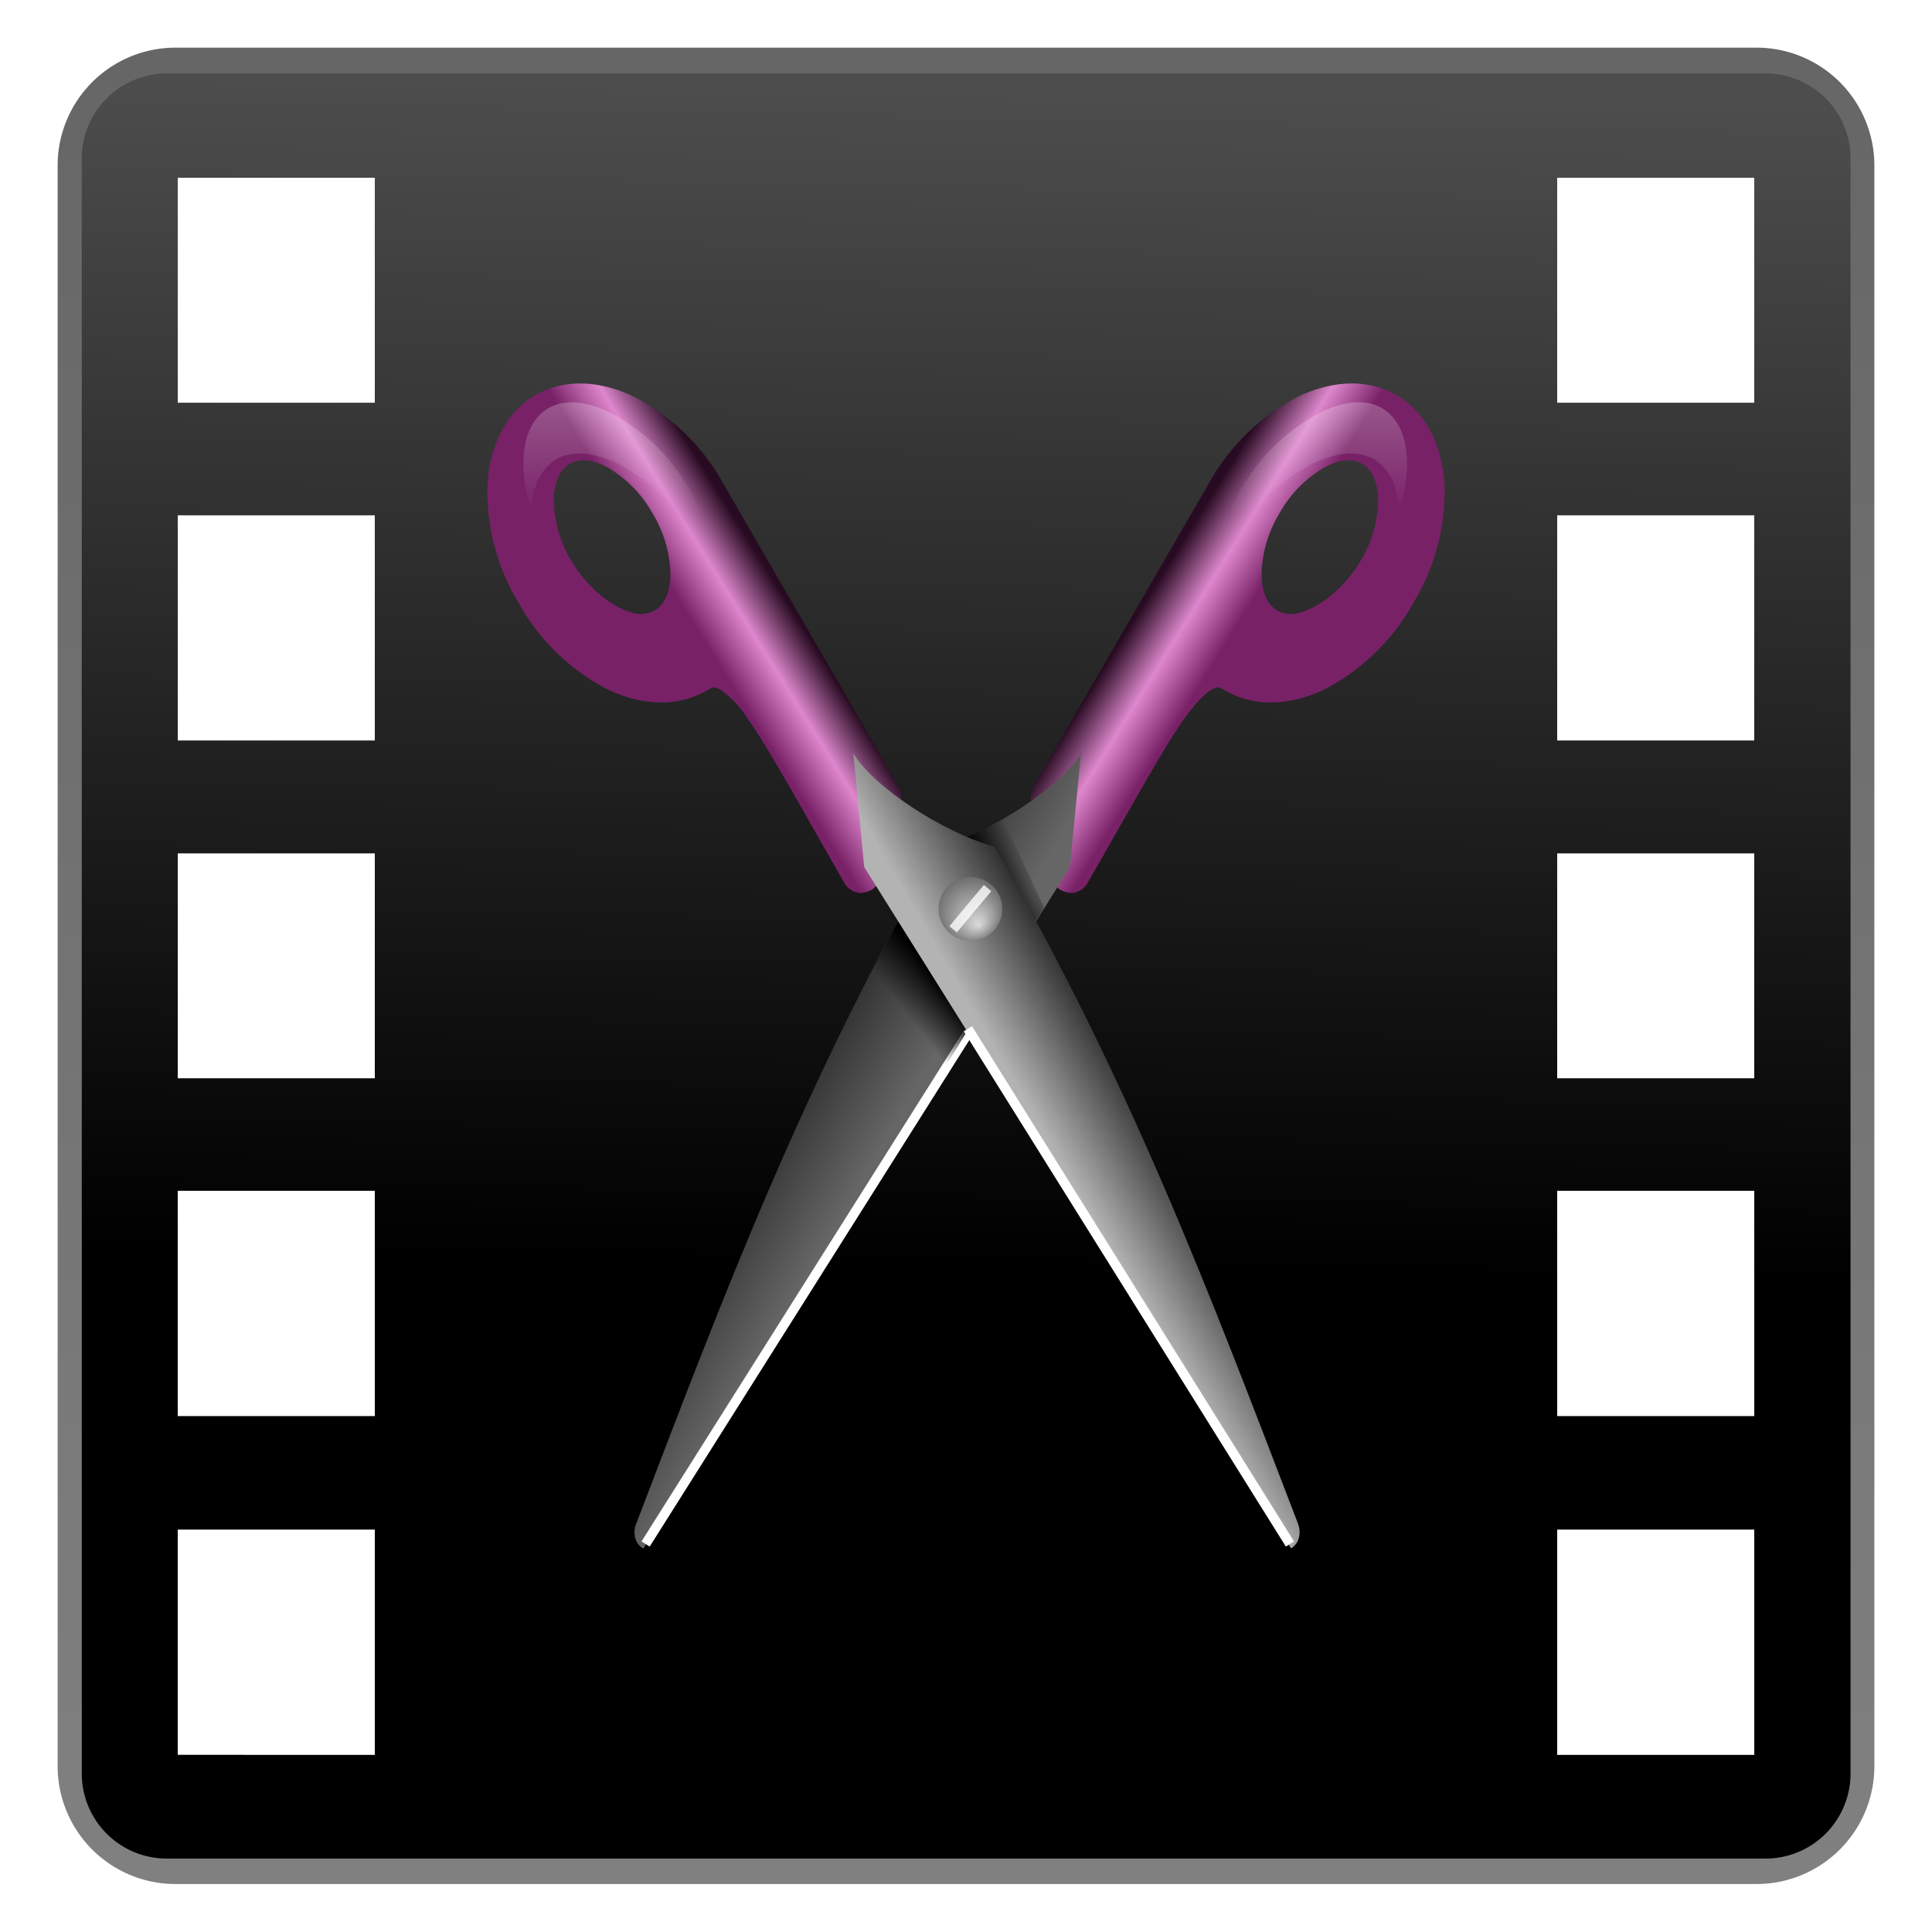<svg xmlns="http://www.w3.org/2000/svg" xmlns:xlink="http://www.w3.org/1999/xlink" width="64" height="64" viewBox="0 0 60 60"><defs><radialGradient gradientUnits="userSpaceOnUse" r="25.2" cy="100" cx="23.78" id="i"><stop stop-color="#782167" offset="0"/><stop stop-color="#de87cd" offset=".5"/><stop stop-color="#280b22" offset="1"/></radialGradient><linearGradient id="a"><stop offset="0"/><stop offset="1" stop-color="#4d4d4d"/></linearGradient><linearGradient xlink:href="#a" id="p" gradientUnits="userSpaceOnUse" gradientTransform="matrix(.572 0 0 .63 57.75 -7.8)" x1="-97.53" y1="73.96" x2="-96.5" y2="16"/><linearGradient id="n"><stop offset="0" stop-color="#fff"/><stop offset="1" stop-color="#fff" stop-opacity="0"/></linearGradient><linearGradient id="k"><stop offset="0"/><stop offset="1" stop-opacity="0"/></linearGradient><linearGradient xlink:href="#b" id="o" x1="6.71" y1="1.09" x2="6.71" y2="58.91" gradientUnits="userSpaceOnUse" gradientTransform="matrix(1.211 0 0 .986 -6.33 .41)"/><linearGradient id="b"><stop offset="0" stop-color="#666"/><stop offset="1" stop-color="gray"/></linearGradient><linearGradient y2="49" x2="48.12" y1="49" x1="40.12" gradientUnits="userSpaceOnUse" id="c"><stop offset="0" stop-color="#008e00"/><stop offset=".23" stop-color="#008700"/><stop offset=".51" stop-color="#007800"/><stop offset=".82" stop-color="#005f00"/><stop offset="1" stop-color="#004d00"/></linearGradient><linearGradient id="d"><stop offset="0" stop-color="#00a208"/><stop offset=".5" stop-color="#dfffa8"/><stop offset="1" stop-color="#8aff47" stop-opacity=".63"/></linearGradient><linearGradient id="g"><stop offset="0" stop-color="#c3ff6a"/><stop offset="1" stop-color="#a6ff88" stop-opacity="0"/></linearGradient><radialGradient id="e" cx="23.78" cy="100" r="25.2" gradientUnits="userSpaceOnUse"><stop offset="0" stop-color="#287f00"/><stop offset=".5" stop-color="#3cf000"/><stop offset="1" stop-color="#003a00"/></radialGradient><radialGradient gradientUnits="userSpaceOnUse" fy="88.67" fx="17.12" r="14" cy="94" cx="19.78" id="f"><stop offset="0" stop-color="#fff"/><stop offset=".5" stop-color="#fff" stop-opacity=".71"/><stop offset="1" stop-color="#fff" stop-opacity="0"/></radialGradient><radialGradient gradientUnits="userSpaceOnUse" id="h" r="26.42" cy="18.09" cx="54.21"><stop offset=".33" stop-color="#f0ff80"/><stop offset=".67" stop-color="#0f0" stop-opacity="0"/></radialGradient><linearGradient xlink:href="#i" id="q" gradientUnits="userSpaceOnUse" gradientTransform="matrix(.254 .147 .147 -.254 4.23 39.5)" x1="66.41" y1="111.1" x2="56.77" y2="111.4"/><linearGradient xlink:href="#i" id="r" gradientUnits="userSpaceOnUse" gradientTransform="matrix(-.254 .147 -.147 -.254 55.77 39.5)" x1="66.41" y1="111.1" x2="56.77" y2="111.4"/><linearGradient xlink:href="#j" id="s" gradientUnits="userSpaceOnUse" gradientTransform="matrix(.254 .147 .147 -.254 4.2 39)" x1="62.65" y1="53.75" x2="52.07" y2="53.75"/><linearGradient id="j"><stop offset="0" stop-color="#666"/><stop offset="1" stop-color="#333"/></linearGradient><linearGradient xlink:href="#k" id="t" x1="61.91" y1="72.46" x2="59.72" y2="73.71" gradientUnits="userSpaceOnUse" gradientTransform="matrix(-.554 0 0 -.554 64.83 67.2)"/><linearGradient gradientTransform="matrix(-.299 0 0 -.299 49.25 48.66)" xlink:href="#k" id="u" x1="67.81" y1="61.54" x2="71.57" y2="58.62" gradientUnits="userSpaceOnUse"/><linearGradient xlink:href="#l" id="v" gradientUnits="userSpaceOnUse" x1="62.65" y1="53.75" x2="52.07" y2="53.75" gradientTransform="matrix(-.254 .147 -.147 -.254 55.86 39)"/><linearGradient id="l"><stop offset="0" stop-color="#b3b3b3"/><stop offset="1" stop-color="#333"/></linearGradient><radialGradient xlink:href="#m" id="w" cx="66" cy="54" fx="66.5" fy="53.14" r="2" gradientUnits="userSpaceOnUse" gradientTransform="matrix(.513 -.296 .296 .512 -61.8 -47.61)"/><linearGradient id="m"><stop offset="0" stop-color="#dfdfdf"/><stop offset="1" stop-color="#606060"/></linearGradient><linearGradient xlink:href="#n" id="z" gradientUnits="userSpaceOnUse" x1="24.64" y1="118.54" x2="24.64" y2="110.8"/><filter id="y"><feGaussianBlur stdDeviation=".42"/></filter><linearGradient xlink:href="#n" id="x" gradientUnits="userSpaceOnUse" x1="24.64" y1="118.54" x2="24.64" y2="110.8"/></defs><path d="M5.46 1.48a3.66 3.66 0 0 0-3.67 3.67v49.69a3.66 3.66 0 0 0 3.67 3.67h49.08a3.66 3.66 0 0 0 3.67-3.67V5.15a3.66 3.66 0 0 0-3.67-3.67zm.06 4.04h6.12v6.99H5.52zm42.84 0h6.12v6.99h-6.12zM5.52 16h6.12v7H5.52zm42.84 0h6.12v7h-6.12zM5.52 26.5h6.12v6.99H5.52zm42.84 0h6.12v6.99h-6.12zM5.52 36.98h6.12v7H5.52zm42.84 0h6.12v7h-6.12zM5.52 47.5h6.12v7H5.52zm42.84 0h6.12v7h-6.12z" fill="url(#o)"/><path d="M5.19 2.28a2.64 2.64 0 0 0-2.65 2.65v50.14a2.64 2.64 0 0 0 2.65 2.65h49.63a2.64 2.64 0 0 0 2.65-2.65V4.93a2.64 2.64 0 0 0-2.65-2.65zm.33 3.24h6.12v6.99H5.52zm42.84 0h6.12v6.99h-6.12zM5.52 16h6.12v7H5.52zm42.84 0h6.12v7h-6.12zM5.52 26.5h6.12v6.99H5.52zm42.84 0h6.12v6.99h-6.12zM5.52 36.98h6.12v7H5.52zm42.84 0h6.12v7h-6.12zM5.52 47.5h6.12v7H5.52zm42.84 0h6.12v7h-6.12z" fill="url(#p)"/><path d="M33.21 27.72a.6.6 0 0 1-.54-.43l-.64-2.41a.6.6 0 0 1 .06-.45l5.44-9.4a6.7 6.7 0 0 1 2.7-2.67c1.03-.52 2.18-.64 3.14-.09.95.55 1.42 1.62 1.49 2.77a6.66 6.66 0 0 1-.96 3.67 6.68 6.68 0 0 1-2.69 2.66c-1.03.52-2.2.63-3.15.08-.22-.13-.24-.13-.42-.04-.17.09-.46.36-.82.85-.7.98-1.65 2.74-3.05 5.17a.6.6 0 0 1-.56.3zm6.8-8.65c.57.04 1.6-.56 2.25-1.66a3.75 3.75 0 0 0 .54-1.96c-.03-.55-.23-.9-.5-1.05-.27-.16-.66-.15-1.14.1a3.78 3.78 0 0 0-1.43 1.45 3.8 3.8 0 0 0-.55 1.96c.03.56.22.9.49 1.05.11.07.22.1.35.1z" fill="url(#q)" fill-rule="evenodd"/><path d="M26.79 27.72a.6.6 0 0 0 .54-.43l.64-2.41a.6.6 0 0 0-.06-.45l-5.44-9.4a6.7 6.7 0 0 0-2.7-2.67c-1.03-.52-2.18-.64-3.14-.09-.95.55-1.42 1.62-1.49 2.77a6.66 6.66 0 0 0 .96 3.67 6.68 6.68 0 0 0 2.69 2.66c1.03.52 2.2.63 3.15.08.22-.13.24-.13.42-.04a2.92 2.92 0 0 1 .82.85c.7.98 1.65 2.74 3.05 5.17a.6.6 0 0 0 .56.3zm-6.8-8.65c-.57.04-1.6-.56-2.25-1.66a3.75 3.75 0 0 1-.54-1.96c.03-.55.23-.9.5-1.05.27-.16.66-.15 1.14.1a3.78 3.78 0 0 1 1.43 1.45 3.78 3.78 0 0 1 .55 1.96c-.03.56-.22.9-.49 1.05a.74.74 0 0 1-.35.1z" fill="url(#r)" fill-rule="evenodd"/><path d="M19.98 48.09l13.25-21.16.34-3.54c-.6 1.02-2.78 2.47-4.39 2.9-4.2 7.28-6.65 13.78-9.41 21-.1.2-.12.6.2.8z" fill="url(#s)" fill-rule="evenodd"/><path d="M20.05 47.95L30.81 30.9" fill="none" stroke="#fff" stroke-width=".3"/><path d="M31.4 29.04l.6-.17.43-.68-1.28-2.75c-.55.3-1.12.58-1.65.75z" fill="url(#t)" fill-rule="evenodd"/><path d="M29.18 33.4l2.44-3.91-2.15-3.29-.29.09a89.53 89.53 0 0 0-2.12 3.9z" fill="url(#u)" fill-rule="evenodd"/><path d="M40.1 48.09L26.84 26.93l-.34-3.54c.59 1.02 2.78 2.47 4.38 2.9 4.21 7.28 6.65 13.78 9.42 21 .09.2.12.6-.21.8z" fill="url(#v)" fill-rule="evenodd"/><path d="M40.06 47.95l-10-16" fill="none" stroke="#fff" stroke-width=".3"/><ellipse cy="-39.51" cx="-11.98" transform="rotate(150.02) skewX(.03)" rx=".99" ry=".99" opacity=".96" fill="url(#w)" fill-rule="evenodd"/><path d="M33.19 106.44c-.3 1-.73 2.02-1.31 3.03a12.64 12.64 0 0 1-4.79 4.84c-1.65.86-2.93.87-3.84.35-.9-.53-1.58-1.68-1.66-3.53a10.7 10.7 0 0 0-.5 3.5c.08 1.85.75 3 1.66 3.53.9.52 2.2.51 3.84-.35a12.64 12.64 0 0 0 4.79-4.84 12.66 12.66 0 0 0 1.8-6.53z" transform="matrix(-.49 0 0 -.454 54.03 66.3)" opacity=".49" fill="url(#x)" fill-rule="evenodd" filter="url(#y)"/><path transform="matrix(.49 0 0 -.454 5.92 66.3)" d="M33.19 106.44c-.3 1-.73 2.02-1.31 3.03a12.64 12.64 0 0 1-4.79 4.84c-1.65.86-2.93.87-3.84.35-.9-.53-1.58-1.68-1.66-3.53a10.7 10.7 0 0 0-.5 3.5c.08 1.85.75 3 1.66 3.53.9.52 2.2.51 3.84-.35a12.64 12.64 0 0 0 4.79-4.84 12.66 12.66 0 0 0 1.8-6.53z" opacity=".49" fill="url(#z)" fill-rule="evenodd" filter="url(#y)"/><path d="M29.6 28.86l1.07-1.28" opacity=".78" fill="none" stroke="#fff" stroke-width=".3"/></svg>